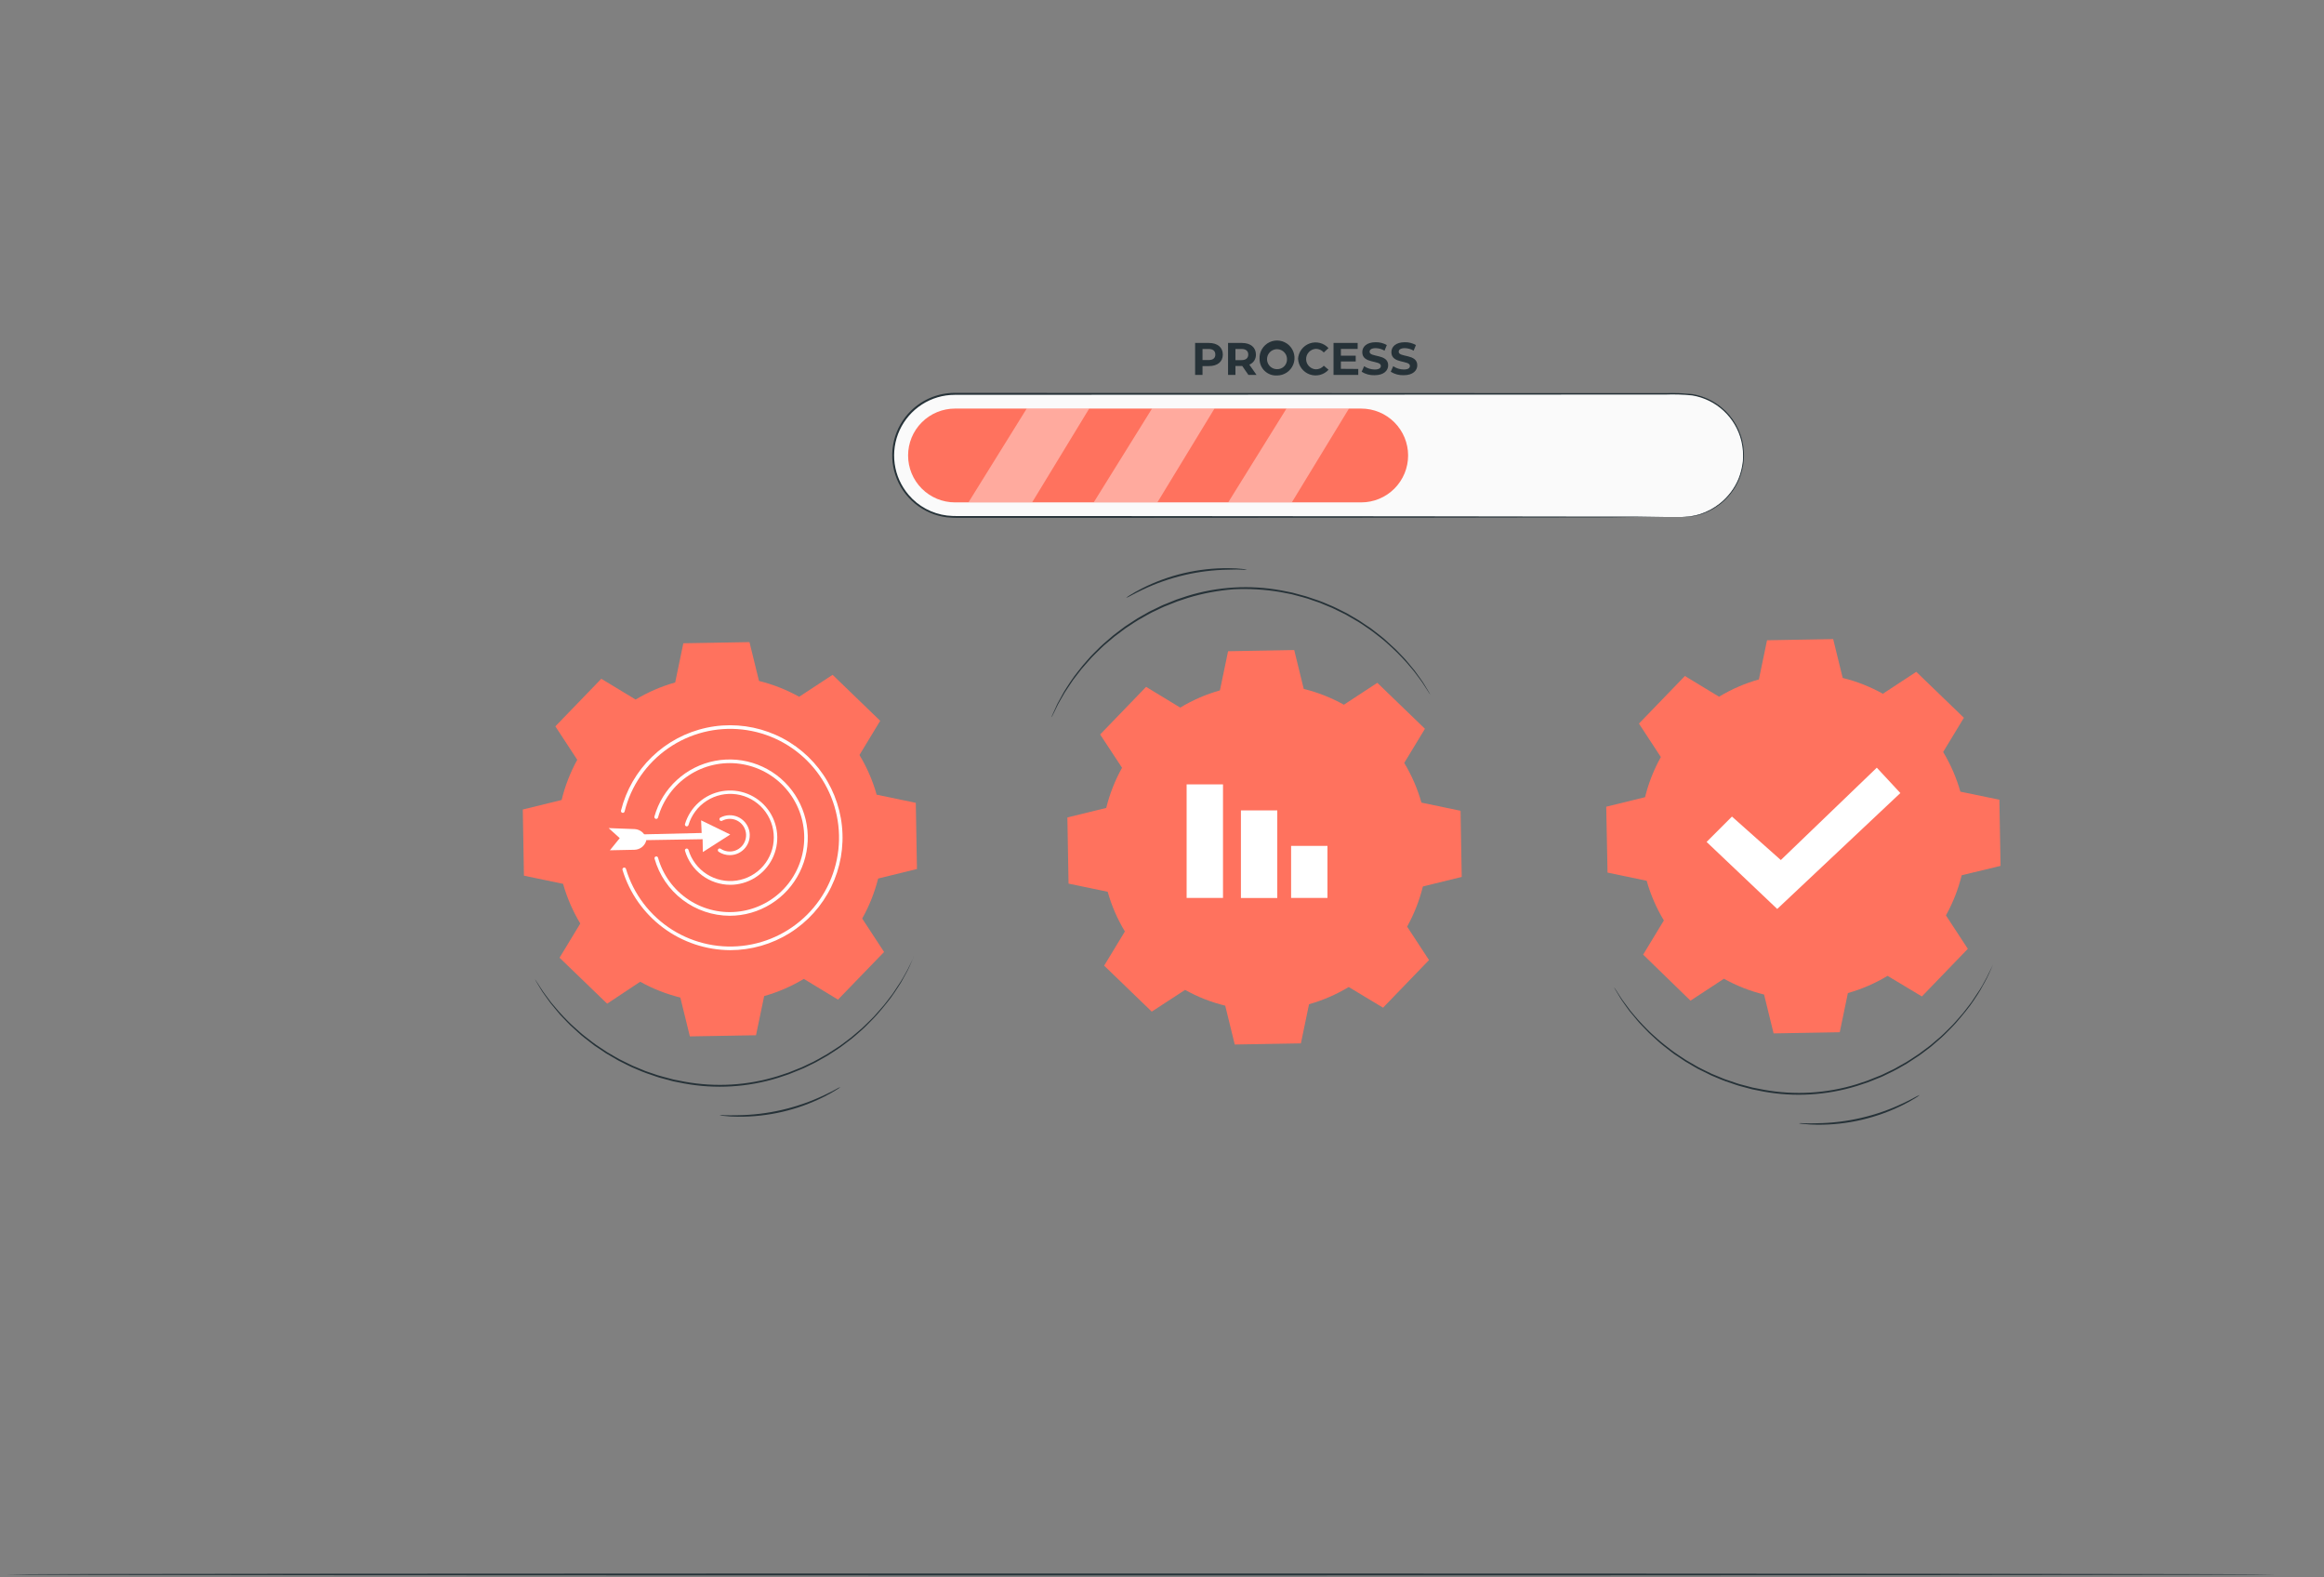 <svg width="199" height="135" viewBox="0 0 199 135" fill="none" xmlns="http://www.w3.org/2000/svg">
<rect x="0" y="0" width="199" height="135" fill="#808080" stroke="none"/>
<path d="M101.062 60.575C102.124 59.933 103.266 59.438 104.46 59.101L105.158 55.75L110.822 55.648L111.637 58.975C112.838 59.272 113.994 59.726 115.075 60.328L117.938 58.453L122.015 62.388L120.242 65.312C120.883 66.374 121.379 67.516 121.715 68.71L125.066 69.408L125.165 75.072L121.839 75.887C121.544 77.088 121.09 78.245 120.489 79.325L122.364 82.188L118.429 86.265L115.489 84.495C114.427 85.135 113.284 85.631 112.091 85.968L111.393 89.319L105.729 89.418L104.914 86.092C103.713 85.798 102.556 85.344 101.476 84.742L98.623 86.601L94.546 82.667L96.322 79.739C95.68 78.678 95.184 77.535 94.848 76.341L91.497 75.643L91.398 69.979L94.725 69.164C95.021 67.963 95.476 66.807 96.078 65.726L94.203 62.876L98.138 58.799L101.062 60.575Z" fill="#FF725E"/>
<path d="M104.723 67.148H101.609V76.868H104.723V67.148Z" fill="white"/>
<path d="M109.371 69.375H106.258V76.874H109.371V69.375Z" fill="white"/>
<path d="M113.668 72.414H110.555V76.868H113.668V72.414Z" fill="white"/>
<path d="M54.417 59.892C55.479 59.252 56.622 58.758 57.815 58.422L58.513 55.068L64.177 54.969L64.992 58.295C66.194 58.59 67.35 59.045 68.43 59.648L71.293 57.77L75.37 61.705L73.594 64.633C74.235 65.694 74.731 66.837 75.067 68.03L78.418 68.728L78.517 74.392L75.194 75.208C74.892 76.405 74.433 77.556 73.828 78.633L75.703 81.496L71.756 85.573L68.831 83.8C67.769 84.439 66.627 84.933 65.434 85.27L64.736 88.624L59.072 88.723L58.256 85.397C57.056 85.1 55.9 84.645 54.819 84.044L51.99 85.922L47.913 81.987L49.689 79.059C49.047 77.998 48.552 76.855 48.215 75.662L44.864 74.964L44.766 69.299L48.092 68.484C48.382 67.283 48.832 66.126 49.429 65.043L47.554 62.18L51.489 58.107L54.417 59.88V59.892Z" fill="#FF725E"/>
<path d="M62.531 81.34C60.461 81.331 58.447 80.659 56.787 79.422C55.126 78.185 53.905 76.449 53.303 74.468C53.292 74.428 53.297 74.387 53.317 74.351C53.336 74.315 53.369 74.288 53.408 74.276C53.447 74.265 53.489 74.269 53.525 74.288C53.56 74.307 53.587 74.339 53.599 74.378C54.245 76.54 55.653 78.395 57.563 79.597C59.472 80.8 61.753 81.268 63.982 80.916C66.211 80.564 68.236 79.415 69.682 77.682C71.128 75.95 71.896 73.752 71.843 71.496C71.791 69.24 70.922 67.079 69.397 65.416C67.872 63.753 65.796 62.699 63.553 62.451C61.31 62.203 59.053 62.777 57.202 64.067C55.35 65.357 54.029 67.275 53.485 69.464C53.475 69.505 53.45 69.541 53.414 69.563C53.378 69.585 53.335 69.592 53.294 69.582C53.253 69.572 53.217 69.546 53.195 69.51C53.173 69.474 53.166 69.431 53.176 69.39C53.611 67.639 54.53 66.046 55.827 64.792C57.124 63.538 58.747 62.674 60.512 62.297C62.276 61.921 64.111 62.049 65.806 62.665C67.502 63.281 68.99 64.361 70.102 65.782C71.213 67.203 71.903 68.908 72.092 70.702C72.282 72.496 71.963 74.307 71.173 75.929C70.383 77.551 69.153 78.918 67.623 79.875C66.094 80.832 64.326 81.339 62.522 81.34H62.531Z" fill="white"/>
<path d="M62.492 78.395C61.033 78.392 59.614 77.913 58.452 77.032C57.289 76.15 56.446 74.913 56.049 73.509C56.044 73.49 56.042 73.469 56.044 73.45C56.046 73.43 56.052 73.41 56.062 73.393C56.072 73.375 56.085 73.36 56.101 73.347C56.117 73.335 56.135 73.326 56.154 73.321C56.194 73.309 56.236 73.314 56.272 73.333C56.307 73.353 56.334 73.386 56.346 73.426C56.761 74.91 57.7 76.193 58.989 77.038C60.277 77.883 61.828 78.234 63.355 78.024C64.882 77.814 66.281 77.058 67.294 75.897C68.307 74.735 68.865 73.246 68.865 71.705C68.865 70.164 68.307 68.675 67.294 67.514C66.281 66.352 64.882 65.597 63.355 65.387C61.828 65.177 60.277 65.527 58.989 66.373C57.7 67.218 56.761 68.501 56.346 69.985C56.34 70.005 56.331 70.024 56.318 70.041C56.305 70.058 56.289 70.072 56.271 70.082C56.253 70.093 56.233 70.099 56.212 70.102C56.191 70.105 56.17 70.103 56.15 70.098C56.129 70.092 56.11 70.083 56.094 70.07C56.077 70.057 56.063 70.041 56.053 70.023C56.042 70.005 56.035 69.985 56.033 69.964C56.03 69.943 56.031 69.922 56.037 69.902C56.372 68.703 57.036 67.621 57.953 66.779C58.869 65.937 60.003 65.367 61.226 65.134C62.448 64.901 63.712 65.013 64.874 65.459C66.037 65.905 67.052 66.666 67.805 67.657C68.558 68.649 69.02 69.83 69.138 71.07C69.257 72.309 69.027 73.556 68.475 74.672C67.922 75.788 67.07 76.728 66.013 77.385C64.956 78.043 63.737 78.393 62.492 78.395Z" fill="white"/>
<path d="M62.492 73.205C62.151 73.206 61.817 73.105 61.534 72.915C61.501 72.891 61.479 72.855 61.471 72.814C61.464 72.774 61.472 72.733 61.494 72.698C61.517 72.665 61.553 72.642 61.593 72.635C61.632 72.627 61.674 72.636 61.707 72.658C61.889 72.78 62.096 72.858 62.313 72.885C62.529 72.912 62.749 72.889 62.955 72.816C63.161 72.743 63.347 72.622 63.498 72.465C63.649 72.307 63.761 72.116 63.825 71.907C63.889 71.698 63.904 71.477 63.867 71.262C63.83 71.046 63.743 70.843 63.614 70.667C63.484 70.491 63.315 70.348 63.12 70.249C62.925 70.15 62.71 70.099 62.492 70.098C62.26 70.099 62.032 70.156 61.828 70.265C61.81 70.274 61.791 70.281 61.771 70.283C61.751 70.285 61.731 70.283 61.711 70.277C61.692 70.272 61.674 70.262 61.659 70.249C61.643 70.236 61.63 70.221 61.621 70.203C61.611 70.185 61.605 70.165 61.603 70.145C61.6 70.125 61.602 70.105 61.608 70.085C61.614 70.066 61.623 70.047 61.636 70.031C61.649 70.016 61.665 70.003 61.683 69.993C61.911 69.87 62.165 69.8 62.425 69.79C62.684 69.78 62.943 69.829 63.181 69.934C63.418 70.039 63.629 70.197 63.797 70.395C63.964 70.594 64.085 70.828 64.148 71.08C64.211 71.332 64.217 71.595 64.163 71.849C64.109 72.103 63.999 72.342 63.839 72.547C63.679 72.752 63.475 72.918 63.241 73.032C63.008 73.146 62.752 73.205 62.492 73.205Z" fill="white"/>
<path d="M62.53 71.44L60.035 70.227L60.081 71.308L53.453 71.465L53.524 71.95L60.164 71.842L60.183 72.941L62.53 71.44Z" fill="white"/>
<path d="M55.274 71.623L55.24 71.555C55.151 71.384 55.019 71.24 54.856 71.138C54.693 71.036 54.505 70.979 54.313 70.974L52.117 70.891L53.068 71.749L52.225 72.79L54.325 72.747C54.556 72.742 54.779 72.663 54.962 72.522C55.144 72.381 55.276 72.184 55.339 71.962L55.274 71.623Z" fill="white"/>
<path d="M62.532 75.745C61.658 75.742 60.81 75.457 60.111 74.933C59.413 74.409 58.903 73.673 58.656 72.836C58.649 72.817 58.647 72.796 58.649 72.776C58.651 72.756 58.657 72.737 58.667 72.719C58.677 72.701 58.691 72.686 58.706 72.674C58.722 72.661 58.741 72.652 58.761 72.647C58.78 72.642 58.8 72.64 58.821 72.642C58.841 72.644 58.86 72.651 58.878 72.66C58.896 72.67 58.911 72.683 58.924 72.699C58.937 72.715 58.946 72.733 58.952 72.752C59.207 73.612 59.763 74.351 60.518 74.834C61.273 75.317 62.178 75.513 63.065 75.384C63.952 75.255 64.763 74.811 65.35 74.133C65.937 73.455 66.26 72.588 66.26 71.692C66.26 70.795 65.937 69.928 65.35 69.25C64.763 68.572 63.952 68.128 63.065 67.999C62.178 67.871 61.273 68.066 60.518 68.549C59.763 69.032 59.207 69.771 58.952 70.631C58.946 70.65 58.937 70.668 58.924 70.684C58.911 70.7 58.896 70.713 58.878 70.723C58.86 70.733 58.841 70.739 58.821 70.741C58.8 70.743 58.78 70.741 58.761 70.736C58.741 70.73 58.722 70.721 58.706 70.707C58.69 70.695 58.677 70.679 58.667 70.66C58.657 70.642 58.651 70.623 58.649 70.602C58.647 70.582 58.649 70.561 58.656 70.541C58.872 69.825 59.283 69.183 59.843 68.687C60.402 68.191 61.089 67.861 61.825 67.732C62.562 67.603 63.32 67.682 64.015 67.959C64.71 68.236 65.314 68.701 65.76 69.301C66.206 69.901 66.476 70.614 66.541 71.359C66.606 72.104 66.462 72.852 66.127 73.521C65.791 74.189 65.276 74.751 64.64 75.144C64.003 75.537 63.27 75.745 62.522 75.745H62.532Z" fill="white"/>
<path d="M147.212 59.634C148.274 58.995 149.417 58.501 150.61 58.164L151.308 54.81L156.972 54.711L157.787 58.037C158.989 58.331 160.145 58.786 161.225 59.39L164.088 57.512L168.165 61.447L166.389 64.375C167.03 65.436 167.526 66.579 167.862 67.772L171.204 68.461L171.303 74.125L167.976 74.928C167.682 76.128 167.228 77.283 166.627 78.363L168.501 81.226L164.567 85.303L161.629 83.539C160.568 84.18 159.425 84.675 158.232 85.012L157.534 88.366L151.87 88.465L151.054 85.139C149.854 84.843 148.697 84.388 147.617 83.786L144.754 85.664L140.699 81.723L142.474 78.795C141.833 77.734 141.338 76.591 141.001 75.398L137.65 74.7L137.539 69.06L140.862 68.245C141.159 67.044 141.614 65.888 142.215 64.807L140.34 61.944L144.275 57.87L147.2 59.643L147.212 59.634Z" fill="#FF725E"/>
<path d="M146.133 72.075L148.304 69.904L152.489 73.625L160.707 65.719L162.724 67.89L152.18 77.813L146.133 72.075Z" fill="white"/>
<path d="M90.031 61.4C90.039 61.366 90.052 61.333 90.068 61.302L90.192 61.024C90.247 60.897 90.315 60.749 90.396 60.573C90.484 60.36 90.588 60.154 90.704 59.955L91.112 59.214C91.273 58.945 91.464 58.67 91.659 58.364C91.853 58.059 92.097 57.747 92.341 57.438C92.603 57.092 92.881 56.759 93.175 56.44C93.466 56.088 93.824 55.767 94.17 55.412C94.343 55.23 94.543 55.075 94.735 54.902C94.927 54.729 95.127 54.556 95.334 54.386L95.986 53.892C96.097 53.809 96.205 53.722 96.319 53.642L96.675 53.407C96.915 53.25 97.153 53.099 97.403 52.932L98.182 52.49C98.438 52.333 98.719 52.212 98.997 52.076C99.275 51.94 99.553 51.795 99.85 51.687L100.736 51.329L101.663 51.02C104.262 50.216 107.016 50.052 109.693 50.541L110.65 50.73L111.577 50.98C111.885 51.054 112.176 51.168 112.469 51.264C112.763 51.36 113.053 51.455 113.328 51.573L114.149 51.919C114.418 52.039 114.674 52.178 114.931 52.302L115.311 52.493C115.434 52.561 115.555 52.635 115.672 52.703L116.379 53.117C116.605 53.259 116.821 53.426 117.034 53.559C117.247 53.691 117.463 53.84 117.652 53.997C118.041 54.306 118.433 54.584 118.761 54.902C119.088 55.22 119.431 55.489 119.709 55.792C119.987 56.094 120.274 56.357 120.496 56.641C120.719 56.925 120.95 57.175 121.139 57.419L121.633 58.108C121.769 58.289 121.894 58.477 122.007 58.673L122.263 59.096C122.325 59.205 122.377 59.294 122.417 59.359C122.437 59.387 122.453 59.418 122.464 59.452C122.441 59.425 122.421 59.397 122.402 59.368L122.235 59.112L121.966 58.698C121.849 58.506 121.721 58.32 121.583 58.142L121.077 57.466C120.885 57.225 120.66 56.978 120.428 56.703C120.197 56.428 119.919 56.159 119.635 55.866C119.35 55.572 119.017 55.288 118.686 54.986C118.356 54.683 117.964 54.405 117.578 54.099C117.386 53.942 117.17 53.812 116.96 53.664C116.75 53.516 116.531 53.37 116.305 53.231C116.08 53.092 115.842 52.959 115.601 52.824C115.484 52.756 115.366 52.682 115.243 52.617L114.863 52.428C114.606 52.305 114.353 52.172 114.088 52.051L113.269 51.709C112.997 51.585 112.704 51.502 112.417 51.4C112.129 51.298 111.836 51.19 111.53 51.119L110.604 50.872L109.653 50.686C108.327 50.46 106.981 50.379 105.637 50.446C104.307 50.547 102.991 50.794 101.715 51.184L100.789 51.492L99.905 51.845C99.612 51.95 99.337 52.098 99.059 52.227C98.781 52.357 98.506 52.481 98.25 52.635L97.478 53.071C97.228 53.222 96.99 53.38 96.752 53.54L96.397 53.772C96.282 53.849 96.174 53.935 96.063 54.019L95.415 54.507C95.208 54.674 95.013 54.847 94.815 55.013C94.618 55.18 94.423 55.338 94.253 55.517C93.904 55.869 93.546 56.184 93.256 56.533C92.965 56.882 92.66 57.185 92.419 57.515C92.178 57.846 91.921 58.133 91.73 58.442C91.538 58.751 91.338 59.013 91.177 59.276L90.754 60.008C90.641 60.201 90.537 60.4 90.445 60.604L90.226 61.048C90.17 61.163 90.124 61.252 90.09 61.32C90.073 61.349 90.054 61.376 90.031 61.4Z" fill="#263238"/>
<path d="M96.422 51.183C96.532 51.092 96.65 51.01 96.774 50.939C97.006 50.791 97.352 50.593 97.787 50.371C100.084 49.21 102.626 48.617 105.199 48.641C105.69 48.641 106.089 48.672 106.361 48.703C106.504 48.71 106.645 48.732 106.784 48.768C106.642 48.78 106.499 48.78 106.358 48.768C106.083 48.752 105.687 48.746 105.199 48.768C102.649 48.803 100.136 49.389 97.833 50.485C97.395 50.692 97.043 50.874 96.802 51.007C96.681 51.078 96.554 51.137 96.422 51.183Z" fill="#263238"/>
<path d="M170.646 82.586C170.638 82.62 170.627 82.653 170.612 82.685C170.582 82.753 170.538 82.845 170.489 82.963L170.285 83.414C170.194 83.626 170.091 83.832 169.976 84.031C169.853 84.254 169.717 84.504 169.565 84.773C169.414 85.041 169.216 85.316 169.019 85.622C168.821 85.928 168.583 86.24 168.336 86.549C168.089 86.857 167.802 87.2 167.502 87.546C167.203 87.892 166.857 88.216 166.508 88.575C166.338 88.754 166.137 88.911 165.946 89.084C165.754 89.257 165.553 89.43 165.347 89.6C165.14 89.77 164.914 89.927 164.695 90.094C164.584 90.177 164.472 90.264 164.358 90.344L164.003 90.579C163.765 90.733 163.524 90.888 163.274 91.055L162.499 91.496C162.24 91.651 161.958 91.774 161.684 91.91C161.409 92.046 161.128 92.191 160.831 92.299L159.942 92.654L159.015 92.963C156.416 93.767 153.661 93.931 150.985 93.442L150.028 93.251L149.101 93.004C148.792 92.929 148.502 92.815 148.208 92.716C147.915 92.617 147.625 92.528 147.35 92.407L146.525 92.061C146.26 91.938 146.003 91.802 145.747 91.675L145.367 91.487C145.24 91.419 145.123 91.345 145.003 91.277L144.298 90.863C144.07 90.718 143.857 90.554 143.641 90.421C143.424 90.289 143.211 90.14 143.023 89.98C142.637 89.671 142.245 89.396 141.914 89.078C141.584 88.76 141.244 88.491 140.969 88.185C140.694 87.88 140.404 87.623 140.181 87.336C139.959 87.049 139.727 86.805 139.536 86.561C139.344 86.317 139.193 86.079 139.042 85.872C138.907 85.692 138.783 85.503 138.671 85.307C138.569 85.143 138.486 84.998 138.415 84.884C138.344 84.769 138.301 84.686 138.26 84.621L138.211 84.529C138.211 84.529 138.236 84.556 138.276 84.612C138.316 84.668 138.372 84.76 138.443 84.865L138.711 85.282C138.828 85.474 138.956 85.659 139.094 85.835L139.598 86.514C139.789 86.755 140.015 87.002 140.246 87.277C140.478 87.552 140.759 87.821 141.04 88.114C141.321 88.408 141.658 88.692 141.988 88.992C142.319 89.291 142.711 89.572 143.097 89.881C143.288 90.038 143.505 90.168 143.715 90.317C143.925 90.465 144.141 90.607 144.369 90.749L145.071 91.156C145.191 91.225 145.308 91.299 145.432 91.364L145.809 91.552C146.065 91.675 146.321 91.808 146.584 91.929L147.402 92.268C147.677 92.392 147.968 92.478 148.258 92.577C148.548 92.676 148.838 92.787 149.144 92.858L150.071 93.102L151.019 93.288C153.675 93.773 156.41 93.611 158.99 92.815L159.917 92.506L160.797 92.154C161.106 92.046 161.369 91.901 161.643 91.771C161.918 91.641 162.199 91.518 162.456 91.36L163.228 90.925C163.478 90.777 163.713 90.616 163.954 90.459L164.306 90.227C164.42 90.15 164.528 90.063 164.639 89.98L165.291 89.492C165.498 89.325 165.692 89.149 165.887 88.985C166.082 88.822 166.279 88.658 166.452 88.482C166.798 88.13 167.156 87.815 167.447 87.466C167.737 87.117 168.046 86.814 168.284 86.484C168.522 86.153 168.784 85.866 168.972 85.557C169.161 85.248 169.368 84.983 169.528 84.72C169.689 84.458 169.837 84.21 169.948 83.988C170.063 83.796 170.166 83.597 170.257 83.392L170.473 82.95L170.612 82.675L170.646 82.586Z" fill="#263238"/>
<path d="M164.382 93.742C164.273 93.835 164.155 93.916 164.03 93.986C163.702 94.192 163.364 94.382 163.017 94.555C160.72 95.715 158.178 96.308 155.605 96.284C155.217 96.283 154.829 96.261 154.443 96.219C154.302 96.215 154.161 96.194 154.023 96.157C154.165 96.145 154.308 96.145 154.45 96.157C154.721 96.173 155.117 96.176 155.605 96.157C158.155 96.123 160.668 95.537 162.971 94.44C163.412 94.23 163.765 94.051 164.002 93.918C164.123 93.848 164.25 93.789 164.382 93.742Z" fill="#263238"/>
<path d="M78.245 81.899C78.237 81.932 78.224 81.964 78.208 81.994C78.177 82.065 78.137 82.158 78.084 82.272L77.88 82.726C77.79 82.939 77.687 83.145 77.572 83.344L77.164 84.085C77.003 84.351 76.812 84.629 76.617 84.932C76.423 85.234 76.179 85.549 75.935 85.858C75.691 86.167 75.4 86.51 75.101 86.853C74.801 87.195 74.452 87.526 74.106 87.881C73.933 88.063 73.733 88.221 73.541 88.394C73.35 88.567 73.149 88.74 72.942 88.906L72.29 89.404C72.179 89.484 72.071 89.574 71.954 89.654L71.602 89.889C71.361 90.043 71.123 90.198 70.873 90.361L70.094 90.803C69.838 90.96 69.557 91.081 69.279 91.22C69.001 91.359 68.723 91.498 68.427 91.606L67.54 91.964L66.614 92.273C64.015 93.081 61.259 93.245 58.584 92.752L57.626 92.563L56.7 92.313C56.391 92.242 56.1 92.128 55.807 92.029C55.514 91.93 55.223 91.838 54.948 91.72L54.127 91.371C53.858 91.251 53.602 91.115 53.345 90.988L52.965 90.797C52.842 90.732 52.721 90.658 52.604 90.587L51.897 90.173C51.671 90.031 51.455 89.864 51.242 89.734C51.029 89.605 50.813 89.453 50.624 89.293C50.235 88.984 49.843 88.706 49.513 88.391C49.182 88.076 48.845 87.804 48.567 87.498C48.289 87.192 48.002 86.936 47.78 86.649C47.557 86.362 47.326 86.118 47.138 85.871L46.643 85.185C46.508 85.004 46.383 84.815 46.27 84.62L46.013 84.193L45.859 83.931C45.839 83.903 45.823 83.871 45.812 83.838C45.835 83.865 45.856 83.894 45.874 83.925L46.041 84.178L46.31 84.592C46.427 84.784 46.555 84.969 46.693 85.148L47.196 85.824C47.391 86.065 47.616 86.315 47.848 86.59C48.08 86.865 48.357 87.131 48.642 87.427C48.926 87.724 49.259 88.001 49.59 88.304C49.92 88.607 50.312 88.885 50.699 89.194C50.89 89.351 51.106 89.481 51.316 89.626C51.526 89.771 51.745 89.919 51.971 90.062L52.672 90.469C52.792 90.537 52.91 90.608 53.033 90.673L53.413 90.862C53.667 90.985 53.923 91.121 54.188 91.241L55.007 91.581C55.279 91.705 55.572 91.791 55.859 91.89C56.147 91.989 56.44 92.097 56.746 92.168L57.672 92.415L58.624 92.6C61.279 93.085 64.012 92.923 66.592 92.128L67.519 91.819L68.402 91.467C68.711 91.359 68.97 91.21 69.248 91.084C69.526 90.957 69.801 90.828 70.057 90.673L70.829 90.238C71.079 90.086 71.317 89.929 71.555 89.771L71.91 89.54C72.025 89.459 72.133 89.373 72.244 89.293L72.892 88.805C73.099 88.638 73.294 88.462 73.492 88.295C73.689 88.128 73.884 87.971 74.054 87.791C74.403 87.439 74.761 87.127 75.051 86.778C75.342 86.43 75.647 86.124 75.888 85.793C76.129 85.463 76.386 85.176 76.577 84.867C76.769 84.558 76.969 84.292 77.13 84.03C77.29 83.767 77.439 83.517 77.553 83.298C77.667 83.105 77.77 82.906 77.862 82.702L78.081 82.257L78.217 81.985C78.217 81.926 78.245 81.896 78.245 81.899Z" fill="#263238"/>
<path d="M71.968 93.055C71.86 93.146 71.743 93.227 71.619 93.296C71.388 93.447 71.042 93.641 70.606 93.867C68.309 95.028 65.767 95.621 63.194 95.597C62.703 95.597 62.304 95.566 62.032 95.532C61.89 95.523 61.748 95.502 61.609 95.47C61.751 95.454 61.894 95.454 62.036 95.47C62.31 95.47 62.706 95.488 63.194 95.47C65.741 95.435 68.251 94.853 70.554 93.765C70.995 93.555 71.347 93.376 71.588 93.243C71.708 93.167 71.835 93.104 71.968 93.055Z" fill="#263238"/>
<path d="M144.027 44.257H81.738C80.34 44.257 79 43.702 78.012 42.714C77.024 41.725 76.469 40.385 76.469 38.988C76.469 37.59 77.024 36.25 78.012 35.262C79 34.274 80.34 33.719 81.738 33.719H144.027C145.424 33.719 146.764 34.274 147.752 35.262C148.741 36.25 149.296 37.59 149.296 38.988C149.296 40.385 148.741 41.725 147.752 42.714C146.764 43.702 145.424 44.257 144.027 44.257Z" fill="#FAFAFA"/>
<path d="M144.03 44.257L144.435 44.23C144.831 44.195 145.223 44.119 145.602 44.001C146.218 43.796 146.792 43.482 147.298 43.074C147.986 42.519 148.525 41.802 148.867 40.986C149.061 40.501 149.186 39.99 149.241 39.47C149.288 38.894 149.245 38.315 149.111 37.753C148.87 36.762 148.343 35.864 147.595 35.171C146.848 34.477 145.913 34.019 144.907 33.852C144.134 33.772 143.356 33.748 142.579 33.778H137.492L81.748 33.8C80.756 33.801 79.786 34.086 78.951 34.621C78.117 35.156 77.453 35.919 77.038 36.819C76.623 37.719 76.475 38.72 76.61 39.702C76.746 40.684 77.16 41.607 77.803 42.361C78.638 43.344 79.813 43.977 81.093 44.134C81.71 44.205 82.362 44.171 82.995 44.18H95.881L120.944 44.199L137.838 44.223H142.43H143.626H144.033H143.626H142.43L137.853 44.291L120.959 44.316L95.896 44.331H82.995C82.362 44.331 81.723 44.356 81.074 44.285C80.075 44.159 79.132 43.753 78.353 43.114C77.575 42.475 76.992 41.629 76.674 40.674C76.355 39.718 76.312 38.692 76.551 37.714C76.79 36.735 77.3 35.844 78.023 35.143C79.022 34.176 80.357 33.635 81.748 33.633L137.492 33.657H142.579C143.361 33.629 144.145 33.657 144.923 33.741C145.655 33.862 146.353 34.138 146.971 34.55C148.089 35.292 148.883 36.431 149.191 37.737C149.324 38.308 149.364 38.896 149.312 39.479C149.256 40.01 149.126 40.529 148.926 41.024C148.628 41.738 148.177 42.379 147.605 42.901C147.033 43.422 146.354 43.813 145.615 44.044C145.233 44.16 144.839 44.231 144.441 44.257C144.172 44.257 144.03 44.257 144.03 44.257Z" fill="#263238"/>
<path d="M116.559 43.007H81.773C80.708 43.007 79.687 42.584 78.934 41.831C78.181 41.078 77.758 40.056 77.758 38.992C77.758 37.927 78.181 36.906 78.934 36.153C79.687 35.4 80.708 34.977 81.773 34.977H116.559C117.624 34.977 118.645 35.4 119.398 36.153C120.151 36.906 120.574 37.927 120.574 38.992C120.574 40.056 120.151 41.078 119.398 41.831C118.645 42.584 117.624 43.007 116.559 43.007Z" fill="#FF725E"/>
<g opacity="0.4">
<path d="M82.93 43.002L87.921 34.969H93.27L88.381 43.002H82.93Z" fill="white"/>
</g>
<g opacity="0.4">
<path d="M93.656 43.002L98.65 34.969H103.997L99.108 43.002H93.656Z" fill="white"/>
</g>
<g opacity="0.4">
<path d="M105.172 43.002L110.163 34.969H115.512L110.62 43.002H105.172Z" fill="white"/>
</g>
<path d="M104.708 30.351C104.708 30.968 104.251 31.339 103.519 31.339H102.969V32.096H102.336V29.359H103.519C104.251 29.359 104.708 29.739 104.708 30.351ZM104.066 30.351C104.066 30.042 103.871 29.875 103.485 29.875H102.969V30.823H103.485C103.88 30.823 104.066 30.65 104.066 30.351Z" fill="#263238"/>
<path d="M106.898 32.096L106.373 31.333H105.789V32.096H105.156V29.359H106.351C107.083 29.359 107.541 29.739 107.541 30.351C107.548 30.535 107.498 30.718 107.398 30.873C107.297 31.028 107.15 31.148 106.978 31.216L107.596 32.096H106.898ZM106.305 29.875H105.789V30.829H106.305C106.691 30.829 106.886 30.65 106.886 30.351C106.886 30.051 106.691 29.875 106.305 29.875Z" fill="#263238"/>
<path d="M107.854 30.73C107.837 30.43 107.911 30.133 108.065 29.876C108.219 29.619 108.447 29.414 108.719 29.288C108.991 29.161 109.295 29.12 109.591 29.168C109.887 29.216 110.161 29.352 110.379 29.558C110.597 29.764 110.748 30.031 110.812 30.324C110.877 30.617 110.852 30.922 110.741 31.201C110.63 31.479 110.438 31.718 110.19 31.886C109.942 32.055 109.649 32.144 109.349 32.144C109.156 32.155 108.964 32.127 108.783 32.061C108.602 31.994 108.436 31.892 108.296 31.759C108.156 31.627 108.045 31.467 107.969 31.29C107.893 31.113 107.854 30.922 107.854 30.73ZM110.204 30.73C110.201 30.561 110.147 30.398 110.051 30.26C109.955 30.121 109.82 30.015 109.663 29.953C109.507 29.891 109.335 29.877 109.171 29.912C109.006 29.947 108.855 30.029 108.738 30.15C108.62 30.27 108.54 30.423 108.509 30.588C108.477 30.753 108.495 30.925 108.56 31.08C108.626 31.235 108.735 31.368 108.875 31.461C109.016 31.554 109.18 31.604 109.349 31.604C109.463 31.607 109.578 31.586 109.684 31.543C109.791 31.5 109.887 31.436 109.967 31.354C110.048 31.271 110.11 31.174 110.151 31.066C110.192 30.959 110.21 30.844 110.204 30.73Z" fill="#263238"/>
<path d="M111.148 30.726C111.166 30.432 111.27 30.149 111.448 29.913C111.625 29.677 111.868 29.498 112.147 29.399C112.425 29.3 112.726 29.286 113.013 29.357C113.299 29.428 113.559 29.582 113.758 29.8L113.354 30.174C113.269 30.075 113.163 29.995 113.044 29.942C112.925 29.889 112.795 29.862 112.665 29.865C112.442 29.878 112.232 29.976 112.079 30.139C111.925 30.302 111.84 30.517 111.84 30.74C111.84 30.964 111.925 31.179 112.079 31.342C112.232 31.505 112.442 31.603 112.665 31.616C112.796 31.619 112.925 31.593 113.044 31.54C113.164 31.486 113.269 31.407 113.354 31.307L113.761 31.653C113.562 31.871 113.302 32.025 113.016 32.096C112.729 32.167 112.428 32.152 112.15 32.054C111.871 31.955 111.628 31.776 111.451 31.54C111.273 31.304 111.169 31.021 111.152 30.726H111.148Z" fill="#263238"/>
<path d="M116.306 31.586V32.096H114.188V29.359H116.254V29.869H114.818V30.45H116.087V30.941H114.818V31.574L116.306 31.586Z" fill="#263238"/>
<path d="M116.594 31.824L116.81 31.348C117.075 31.531 117.39 31.63 117.712 31.632C118.085 31.632 118.24 31.509 118.24 31.323C118.24 30.814 116.649 31.166 116.649 30.15C116.649 29.683 117.023 29.297 117.801 29.297C118.133 29.29 118.461 29.373 118.75 29.538L118.555 30.02C118.326 29.884 118.065 29.809 117.798 29.804C117.421 29.804 117.276 29.946 117.276 30.113C117.276 30.616 118.867 30.267 118.867 31.271C118.867 31.728 118.49 32.12 117.709 32.12C117.316 32.137 116.927 32.033 116.594 31.824Z" fill="#263238"/>
<path d="M119.086 31.824L119.299 31.348C119.566 31.531 119.881 31.63 120.204 31.632C120.578 31.632 120.729 31.509 120.729 31.323C120.729 30.814 119.142 31.166 119.142 30.15C119.142 29.683 119.515 29.297 120.294 29.297C120.626 29.29 120.953 29.373 121.242 29.538L121.047 30.02C120.817 29.883 120.555 29.809 120.287 29.804C119.914 29.804 119.768 29.946 119.768 30.113C119.768 30.616 121.359 30.267 121.359 31.271C121.359 31.728 120.979 32.12 120.198 32.12C119.806 32.136 119.418 32.033 119.086 31.824Z" fill="#263238"/>
<path d="M194.892 134.783C194.892 134.827 151.375 134.864 97.706 134.864C44.037 134.864 0.508 134.842 0.508 134.783C0.508 134.725 44.016 134.703 97.706 134.703C151.397 134.703 194.892 134.74 194.892 134.783Z" fill="#263238"/>
</svg>
